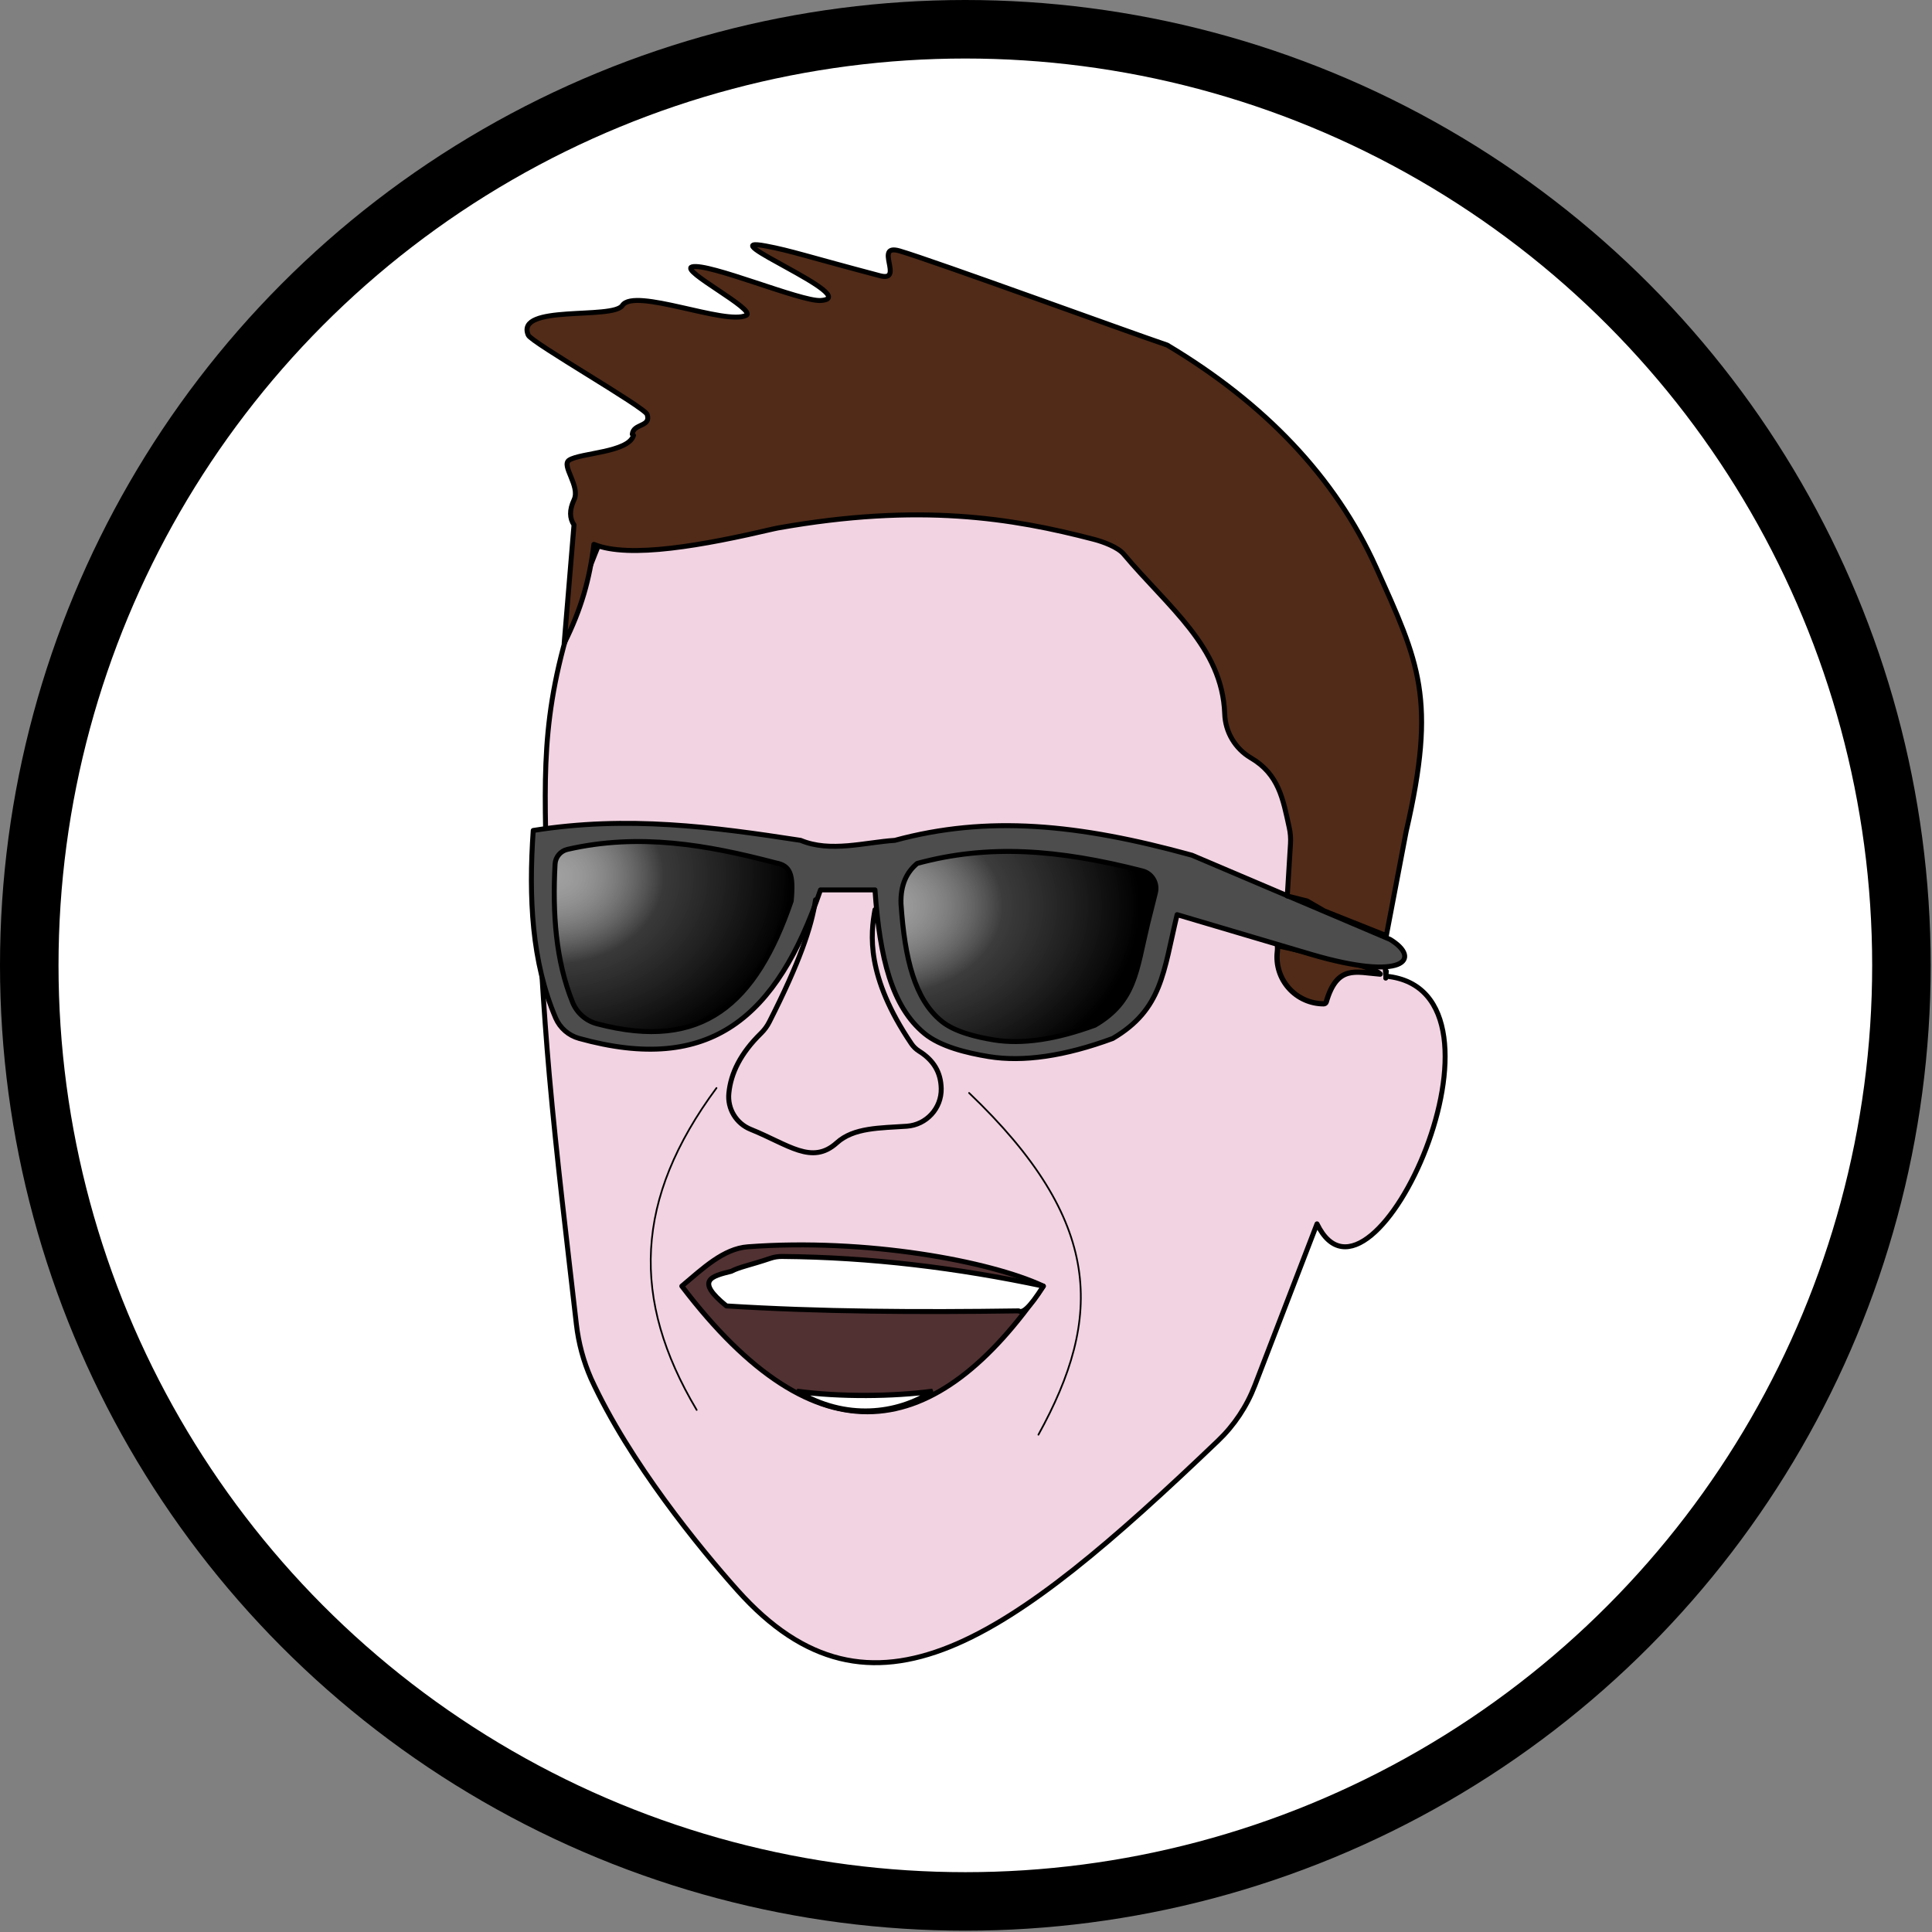 <?xml version="1.0" encoding="UTF-8" standalone="no"?><!DOCTYPE svg PUBLIC "-//W3C//DTD SVG 1.1//EN" "http://www.w3.org/Graphics/SVG/1.1/DTD/svg11.dtd"><svg width="100%" height="100%" viewBox="0 0 1219 1219" version="1.1" xmlns="http://www.w3.org/2000/svg" xmlns:xlink="http://www.w3.org/1999/xlink" xml:space="preserve" xmlns:serif="http://www.serif.com/" style="fill-rule:evenodd;clip-rule:evenodd;stroke-linecap:round;stroke-linejoin:bevel;stroke-miterlimit:1.5;"><rect x="0" y="0" width="1219" height="1219" fill="#808080" stroke="none"/><circle cx="609.086" cy="609.086" r="590.625" style="fill:url(#_Linear1);stroke:#000;stroke-width:36.92px;"/><path d="M874.385,615.714l0.004,0.004l0.031,-0.322c-0.11,-0.401 -0.119,-1.14 0.301,-2.573c-0,0 -0.178,1.37 -0.301,2.573c0.112,0.408 0.327,0.468 0.301,0.552c90.682,9.176 -9.1,228.142 -43.75,156.25c-0,0 -25.974,67.531 -39.263,102.051c-5.067,13.175 -12.988,25.064 -23.195,34.814c-131.758,126.049 -218.475,189.119 -303.167,94.385c-23.71,-26.521 -68.249,-80.831 -92.451,-133.673c-4.773,-10.878 -7.882,-22.411 -9.224,-34.214c-5.979,-52.284 -12.443,-104.896 -17.075,-157.113c-3.877,-43.698 -5.995,-86.968 -8.91,-130.624c-0.153,-2.29 -0.308,-4.582 -0.465,-6.876c-0.31,-6.276 7.126,-12.134 7.019,-18.018c-1.044,-57.585 0.678,-99.417 34.375,-181.25c296.608,-78.008 475.223,-27.024 495.77,274.034Zm0.002,0.029c-0.131,1.373 -0.15,2.3 0.334,0.205l-0.334,-0.205Z" style="fill:#f2d3e1;stroke:#000;stroke-width:3.13px;stroke-linejoin:round;"/><path d="M430.192,811.479c13.17,-11.047 26.198,-23.663 41.704,-24.815c74.584,-5.539 152.806,9.005 186.421,24.815c-67.642,98.7 -142.507,112.521 -228.125,0Z" style="fill:#513132;stroke:#000;stroke-width:3.13px;stroke-linejoin:round;"/><path d="M805.961,596.586c0,0 0.247,1.569 -0.022,3.856c-0.983,8.358 1.653,16.737 7.246,23.026c5.592,6.288 13.606,9.886 22.021,9.886c0.002,0 0.004,0 0.007,0c0.726,-0.001 1.367,-0.472 1.584,-1.165c6.849,-23.565 18.549,-18.797 34.02,-17.585c-4.32,-5.141 -37.971,-11.802 -64.856,-18.018Z" style="fill:#512b18;stroke:#000;stroke-width:3.33px;stroke-linejoin:round;"/><path d="M611.442,689.604c85.071,81.23 84.579,141.589 43.75,215.625" style="fill:none;stroke:#000;stroke-width:1.09px;stroke-linejoin:round;"/><path d="M452.067,686.479c-51.782,70.026 -54.1,133.194 -12.5,203.125" style="fill:none;stroke:#000;stroke-width:1.09px;stroke-linejoin:round;"/><path d="M642.692,827.104c-63.414,0.914 -125.566,0.566 -184.375,-3.125c-19.99,-16.245 -9.375,-18.75 3.125,-21.875c4.983,-2.682 12.218,-3.946 24.72,-8.189c2.329,-0.78 4.771,-1.168 7.227,-1.15c56.127,0.476 110.994,7.263 164.928,18.714c-9.236,14.606 -13.297,17.138 -15.625,15.625Z" style="fill:#fff;stroke:#000;stroke-width:3.13px;stroke-linejoin:round;"/><path d="M502.836,877.836c27.275,3.701 60.922,3.292 85.578,0c-22.217,14.532 -54.97,18.674 -85.578,0Z" style="fill:#fff;stroke:#000;stroke-width:3.33px;"/><path d="M877.067,592.729l-125,-53.125c-72.047,-19.857 -128.935,-25.254 -187.5,-9.375c-18.75,1.2 -40.625,7.838 -59.375,0c-55.173,-8.477 -109.084,-15.749 -168.75,-6.25c-2.95,42.548 -0.928,83.106 14.193,118.425c2.735,6.264 8.151,10.96 14.74,12.779c83.214,23.094 124.878,-13.597 152.317,-93.704l34.375,0c2.954,42.945 10.691,73.735 31.25,90.625c10.044,8.252 26.747,12.286 40.492,14.539c21.842,3.581 48.148,-0.321 78.258,-11.414c31.223,-18.354 31.908,-41.765 40.625,-78.125l84.375,25c58.995,17.403 70.13,2.904 50,-9.375Z" style="fill:#4d4d4d;stroke:#000;stroke-width:3.13px;stroke-linejoin:round;"/><path d="M568.485,570.293c2.411,35.053 8.726,60.185 25.507,73.971c8.199,6.735 21.832,10.028 33.051,11.867c17.828,2.923 39.299,-0.262 63.876,-9.316c25.486,-14.982 26.044,-34.09 33.159,-63.768c0,-0 2.745,-10.98 4.947,-19.787c1.515,-6.053 -2.145,-12.193 -8.189,-13.74c-53.729,-13.773 -97.338,-16.884 -142.148,-4.734c-6.468,5.435 -10.578,13.229 -10.203,25.507Z" style="fill:url(#_Radial2);stroke:#000;stroke-width:3.13px;stroke-linejoin:round;"/><path d="M489.471,544.444c-43.728,-11.505 -86.201,-18.901 -131.467,-8.523c-4.375,1.028 -7.547,4.819 -7.789,9.307c-1.65,31.238 0.431,60.996 11.107,87.315c2.744,6.644 8.445,11.615 15.4,13.43c66.646,17.567 100.269,-12.569 122.5,-77.473c1.606,-17.042 -0.66,-22.344 -9.751,-24.056Z" style="fill:url(#_Radial3);stroke:#000;stroke-width:3.13px;stroke-linejoin:round;"/><path d="M552.067,573.979c-2.76,15.141 -5.855,41.877 22.963,84.535c1.27,1.879 2.916,3.474 4.833,4.686c9.086,5.668 13.784,13.254 14.002,23.656c0.229,12.421 -9.301,22.848 -21.692,23.736c-16.943,1.17 -33.459,0.761 -44.184,10.459c-15.754,14.245 -30.512,1.137 -54.204,-8.433c-9.241,-3.654 -14.922,-13.01 -13.901,-22.895c1.219,-12.596 7.41,-25.191 20.285,-37.785c2.135,-2.084 3.909,-4.507 5.251,-7.171c19.012,-37.466 26.729,-60.201 29.147,-77.038" style="fill:none;stroke:#000;stroke-width:3.13px;stroke-linejoin:round;"/><path d="M362.173,331.188c-2.806,-4.128 -3.022,-9.367 0.038,-15.852c4.087,-8.661 -8.321,-21.616 -3.125,-25c7.168,-4.667 37.487,-4.747 40.625,-15.625l-0.769,-0.732c0.629,-6.978 12.081,-4.457 9.375,-12.5c-1.525,-4.533 -73.044,-45.438 -75,-50c-8.456,-19.721 53.346,-9.587 59.375,-18.75c7.576,-11.514 65.226,12.702 78.125,6.25c6.859,-3.431 -42.351,-28.491 -34.108,-30.606c10.367,-2.661 68.578,21.954 80.983,21.231c28.199,-1.643 -71.685,-41.395 -34.375,-34.375c15.907,2.993 26.29,6.718 71.875,18.75c15.838,4.181 -4.449,-20.601 12.5,-15.625c21.76,6.389 145.47,51.541 168.75,59.375c61.123,36.476 106.06,83.124 131.779,140.203c27.211,60.388 38.39,82.735 18.99,166.779l-12.5,65.625l-39.21,-15.625l-10.79,-6.25l-12.5,-3.125c0,0 1.392,-22.595 2.03,-33.045c0.212,-3.439 -0.066,-6.891 -0.825,-10.252c-3.902,-17.773 -6.443,-33.493 -24.291,-43.918c-9.834,-5.829 -16.014,-16.273 -16.388,-27.699c-1.525,-42.334 -35.84,-67.518 -63.651,-100.711c-3.684,-4.481 -13.136,-7.912 -18.75,-9.375c-52.012,-13.582 -110.359,-23.049 -199.46,-7.217c-0.83,0.147 -1.655,0.318 -2.476,0.51c-44.4,10.389 -91.249,19.014 -113.689,9.832c-2.658,21.875 -7.849,40.625 -18.75,62.5l6.212,-74.773Z" style="fill:#512b18;stroke:#000;stroke-width:3.13px;stroke-linejoin:round;"/><defs><linearGradient id="_Linear1" x1="0" y1="0" x2="1" y2="0" gradientUnits="userSpaceOnUse" gradientTransform="matrix(1181.25,0,0,1181.25,18.461,609.086)"><stop offset="0" style="stop-color:#fff;stop-opacity:1"/><stop offset="1" style="stop-color:#fff;stop-opacity:1"/></linearGradient><radialGradient id="_Radial2" cx="0" cy="0" r="1" gradientUnits="userSpaceOnUse" gradientTransform="matrix(163.269,0,0,119.971,555.961,571.586)"><stop offset="0" style="stop-color:#fff;stop-opacity:0.47"/><stop offset="0.47" style="stop-color:#3a3a3a;stop-opacity:0.88"/><stop offset="1" style="stop-color:#000;stop-opacity:1"/></radialGradient><radialGradient id="_Radial3" cx="0" cy="0" r="1" gradientUnits="userSpaceOnUse" gradientTransform="matrix(150,0,0,119.93,349.711,552.836)"><stop offset="0" style="stop-color:#fff;stop-opacity:0.47"/><stop offset="0.46" style="stop-color:#373737;stop-opacity:0.89"/><stop offset="1" style="stop-color:#000;stop-opacity:1"/></radialGradient></defs></svg>